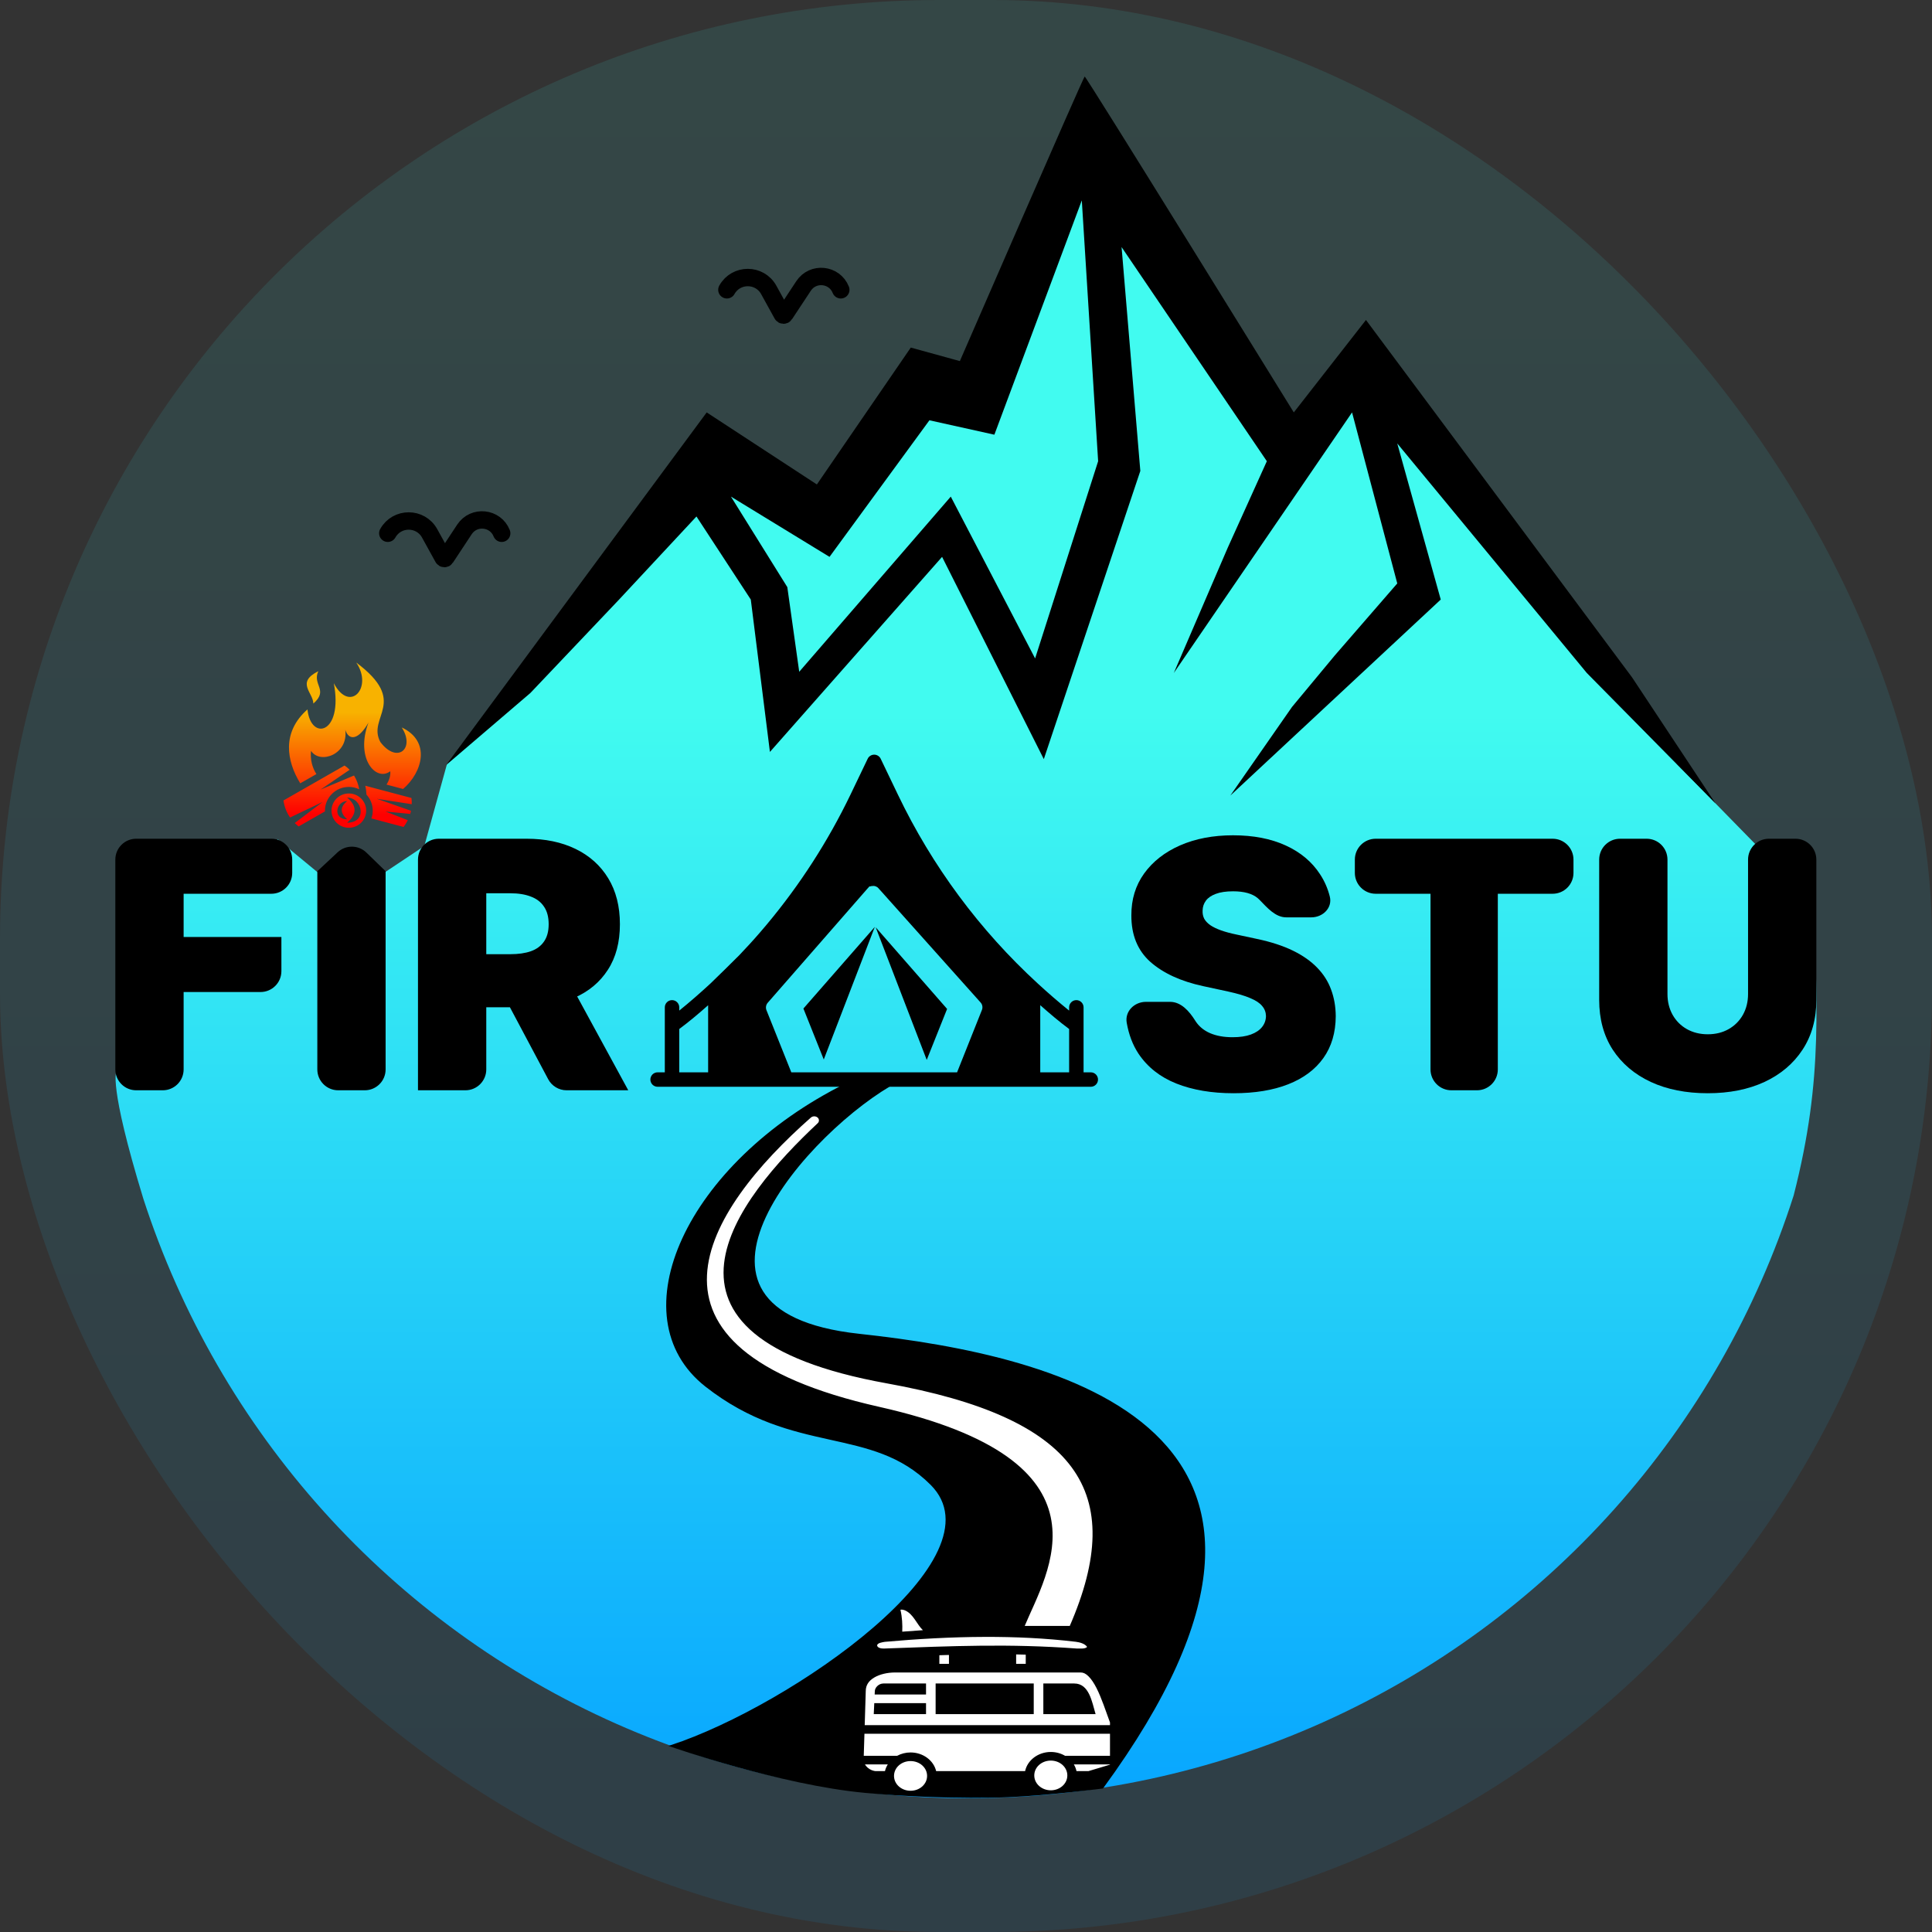 <svg width="1111" height="1111" viewBox="0 0 1111 1111" fill="none" xmlns="http://www.w3.org/2000/svg">
<rect x="0" y="0" width="1111" height="1111" fill="#333333" stroke="none"/>
<rect width="1111" height="1111" rx="540" fill="url(#paint0_linear_83_2)" fill-opacity="0.1"/>
<path d="M1031.44 687.474C1049 619 1044.59 577.169 1042.5 504.5L1009.5 485.5L964.5 439.5L798 213.5H775L737 250.5L633.5 100L617.5 97L560.349 226.444L534.363 219.55L481.862 293.795L417.693 252.96L257.001 439.5L244 486.5L221.5 501.5H182.5L159.5 482.5L162 510L104 512L99 622L83 625.5L67 616C67 616 62 622.5 82.435 689.356C104.025 755.95 139.399 817.251 186.255 869.266C233.11 921.28 290.396 962.843 354.382 991.246C418.368 1019.65 487.619 1034.26 557.626 1034.12C627.632 1033.98 696.825 1019.1 760.697 990.44C824.57 961.783 881.691 919.994 928.339 867.794C974.988 815.594 1010.12 754.153 1031.44 687.474Z" fill="url(#paint1_linear_83_2)"/>
<path d="M627.26 616.643H623.108V579.276C623.108 578.175 622.67 577.119 621.892 576.341C621.113 575.562 620.057 575.125 618.956 575.125C617.855 575.125 616.799 575.562 616.02 576.341C615.242 577.119 614.804 578.175 614.804 579.276V581.145C608.742 576.246 602.722 571.056 596.868 565.658C563.344 534.911 536.017 498.029 516.364 457.005L506.524 436.494C506.205 435.745 505.673 435.107 504.994 434.658C504.315 434.209 503.518 433.97 502.704 433.97C501.89 433.97 501.094 434.209 500.415 434.658C499.736 435.107 499.204 435.745 498.885 436.494L489.045 457.005C476.131 483.814 459.94 508.917 440.842 531.738L437.022 536.222C433.202 540.664 429.217 544.982 425.189 549.217C419.654 554.753 414.118 560.192 408.582 565.534C402.686 570.973 396.666 576.246 390.604 581.145V579.276C390.604 578.175 390.167 577.119 389.388 576.341C388.61 575.562 387.554 575.125 386.453 575.125C385.351 575.125 384.295 575.562 383.517 576.341C382.738 577.119 382.301 578.175 382.301 579.276V616.643H378.149C377.048 616.643 375.992 617.08 375.213 617.859C374.434 618.638 373.997 619.694 373.997 620.795C373.997 621.896 374.434 622.952 375.213 623.731C375.992 624.509 377.048 624.947 378.149 624.947H627.26C628.361 624.947 629.417 624.509 630.196 623.731C630.974 622.952 631.412 621.896 631.412 620.795C631.412 619.694 630.974 618.638 630.196 617.859C629.417 617.08 628.361 616.643 627.26 616.643ZM614.804 616.643H598.197V578.031C603.636 582.847 609.199 587.58 614.804 591.732V616.643ZM390.604 591.732C396.209 587.58 401.773 582.889 407.212 578.072V616.643H390.604V591.732ZM547.046 616.643H455.041L440.717 580.813C440.46 580.117 440.393 579.365 440.524 578.635C440.656 577.905 440.98 577.223 441.465 576.661L498.552 511.311L499.258 510.522C499.471 510.24 499.707 509.976 499.964 509.733H500.255H500.545L501.127 509.525H501.542C502.021 509.422 502.516 509.422 502.995 509.525C503.255 509.571 503.507 509.655 503.742 509.774C503.962 509.86 504.172 509.971 504.365 510.107C504.5 510.152 504.616 510.239 504.697 510.356L505.195 510.812L505.528 511.228L506.192 511.933L563.944 576.536C564.428 577.098 564.753 577.78 564.884 578.51C565.016 579.24 564.949 579.992 564.691 580.688L550.368 616.643H547.046Z" fill="black"/>
<path d="M532.919 609.5L544.627 580.188L503.565 533.23L532.919 609.5Z" fill="black"/>
<path d="M473.708 609.269L503.062 533L462 579.957L473.708 609.269Z" fill="black"/>
<path d="M78.323 626.97C71.696 626.97 66.323 621.598 66.323 614.97V494.316C66.323 487.688 71.696 482.316 78.323 482.316H156.034C162.661 482.316 168.034 487.688 168.034 494.316V501.959C168.034 508.586 162.661 513.959 156.034 513.959H105.595V538.821H161.818V558.465C161.818 565.092 156.445 570.465 149.818 570.465H105.595V614.97C105.595 621.598 100.222 626.97 93.595 626.97H78.323Z" fill="black"/>
<path d="M221.749 501V614.97C221.749 621.598 216.377 626.97 209.749 626.97H194.478C187.85 626.97 182.478 621.598 182.478 614.97V501L194.15 490.108C198.827 485.743 206.105 485.815 210.695 490.27L221.749 501Z" fill="black"/>
<path d="M240.361 626.97V494.316C240.361 487.688 245.733 482.316 252.361 482.316H302.8C313.536 482.316 322.93 484.27 330.982 488.178C339.034 492.086 345.297 497.713 349.77 505.059C354.244 512.405 356.48 521.21 356.48 531.476C356.48 541.835 354.173 550.57 349.558 557.68C344.991 564.79 338.563 570.158 330.276 573.784C322.035 577.41 312.406 579.223 301.387 579.223H264.093V548.71H293.476C298.091 548.71 302.023 548.145 305.272 547.015C308.568 545.837 311.087 543.977 312.829 541.435C314.619 538.892 315.514 535.572 315.514 531.476C315.514 527.332 314.619 523.965 312.829 521.375C311.087 518.738 308.568 516.808 305.272 515.583C302.023 514.312 298.091 513.676 293.476 513.676H279.632V614.97C279.632 621.598 274.26 626.97 267.632 626.97H240.361ZM325.12 560.576L361.283 626.97H325.83C321.394 626.97 317.319 624.522 315.236 620.606L283.305 560.576H325.12Z" fill="black"/>
<path d="M739.649 527.52C733.392 527.52 728.734 521.999 724.369 517.517C724.025 517.163 723.659 516.824 723.273 516.502C720.165 513.865 715.433 512.546 709.076 512.546C705.026 512.546 701.707 513.041 699.117 514.029C696.574 514.971 694.691 516.266 693.466 517.914C692.242 519.562 691.606 521.446 691.559 523.565C691.465 525.307 691.771 526.884 692.477 528.297C693.231 529.663 694.408 530.911 696.009 532.041C697.61 533.124 699.658 534.113 702.154 535.007C704.65 535.902 707.616 536.702 711.054 537.409L722.92 539.951C730.925 541.647 737.776 543.883 743.474 546.661C749.171 549.44 753.833 552.712 757.459 556.479C761.085 560.199 763.745 564.39 765.44 569.052C767.183 573.714 768.077 578.799 768.124 584.308C768.077 593.82 765.699 601.872 760.991 608.465C756.282 615.057 749.548 620.072 740.79 623.509C732.078 626.947 721.601 628.665 709.359 628.665C696.786 628.665 685.814 626.805 676.444 623.085C667.12 619.366 659.869 613.644 654.689 605.922C651.366 600.892 649.109 594.953 647.918 588.107C646.778 581.56 652.321 576.115 658.966 576.115H672.835C679.214 576.115 683.939 581.524 687.316 586.936C687.387 587.05 687.46 587.163 687.533 587.275C689.511 590.289 692.289 592.572 695.868 594.126C699.494 595.68 703.802 596.457 708.793 596.457C712.984 596.457 716.492 595.939 719.318 594.903C722.143 593.867 724.285 592.431 725.745 590.595C727.205 588.758 727.958 586.663 728.005 584.308C727.958 582.095 727.228 580.165 725.816 578.517C724.45 576.821 722.19 575.315 719.035 573.996C715.88 572.631 711.619 571.359 706.251 570.182L691.842 567.074C679.034 564.296 668.933 559.658 661.541 553.16C654.195 546.614 650.545 537.691 650.593 526.39C650.545 517.208 652.994 509.179 657.938 502.305C662.93 495.383 669.828 489.991 678.633 486.13C687.486 482.269 697.634 480.338 709.076 480.338C720.754 480.338 730.854 482.292 739.377 486.2C747.9 490.109 754.469 495.618 759.084 502.728C761.667 506.642 763.541 510.924 764.707 515.575C766.325 522.026 760.738 527.52 754.087 527.52H739.649Z" fill="black"/>
<path d="M791.108 513.959C784.48 513.959 779.108 508.586 779.108 501.959V494.316C779.108 487.688 784.48 482.316 791.108 482.316H892.833C899.46 482.316 904.833 487.688 904.833 494.316V501.959C904.833 508.586 899.46 513.959 892.833 513.959H861.324V614.97C861.324 621.598 855.951 626.97 849.324 626.97H834.617C827.99 626.97 822.617 621.598 822.617 614.97V513.959H791.108Z" fill="black"/>
<path d="M1005.22 494.316C1005.22 487.688 1010.59 482.316 1017.22 482.316H1032.49C1039.12 482.316 1044.49 487.688 1044.49 494.316V574.985C1044.49 586.004 1041.85 595.539 1036.58 603.591C1031.35 611.596 1024.05 617.788 1014.68 622.167C1005.31 626.499 994.436 628.665 982.052 628.665C969.573 628.665 958.649 626.499 949.278 622.167C939.908 617.788 932.609 611.596 927.382 603.591C922.203 595.539 919.613 586.004 919.613 574.985V494.316C919.613 487.688 924.985 482.316 931.613 482.316H946.884C953.512 482.316 958.884 487.688 958.884 494.316V571.595C958.884 576.068 959.873 580.071 961.851 583.602C963.829 587.087 966.56 589.818 970.044 591.795C973.576 593.773 977.578 594.762 982.052 594.762C986.572 594.762 990.575 593.773 994.059 591.795C997.544 589.818 1000.27 587.087 1002.25 583.602C1004.23 580.071 1005.22 576.068 1005.22 571.595V494.316Z" fill="black"/>
<path d="M204.859 381C214.677 395.416 201.12 410.345 191.958 392.888C197.49 422.021 178.739 426.425 176.807 407.958C161.9 421.074 164.777 437.629 172.665 450.447L181.957 445.136C179.524 441.443 178.309 436.567 178.854 431.786C184.06 439.735 200.511 433.819 198.539 419.702C200.706 426.168 206.2 425.542 211.871 415.569C204.158 436.277 216.294 449.709 224.418 443.51C224.716 445.923 223.82 448.683 222.271 451.184L231.79 453.71C242.962 444.133 247.946 426.298 231.018 418.322C238.938 430.515 228.363 439.504 218.711 426.682C210.899 412.14 235.405 403.822 204.86 381H204.859ZM183.04 385.977C170.043 392.495 180.072 398.176 180.196 404.594C189.139 396.744 179.442 393.807 183.04 385.977ZM198.133 440.228L163 460.319C163.549 464.026 164.82 467.258 166.813 470.097L185.459 461.213L169.511 473.285C170.198 473.966 170.936 474.619 171.728 475.25L186.871 466.594C186.867 466.445 186.859 466.297 186.859 466.147C186.859 458.643 193.04 452.526 200.603 452.526C202.669 452.524 204.709 452.987 206.57 453.88C206.099 451.176 205.094 448.416 203.586 445.961L184.344 454.05L201.059 442.666C200.18 441.749 199.201 440.924 198.133 440.228L198.133 440.228ZM210.066 451.845C210.392 453.286 210.593 454.731 210.667 456.142L210.712 456.936C212.968 459.363 214.347 462.599 214.347 466.146C214.347 467.674 214.086 469.191 213.574 470.632L232.088 475.546C233.029 474.271 233.829 472.972 234.488 471.64L221.688 466.663L235.901 468.043C236.076 467.449 236.227 466.849 236.35 466.241L216.678 459.342L236.775 462.461C236.806 461.298 236.754 460.108 236.61 458.889L210.066 451.846V451.845ZM200.603 456.293C195.078 456.293 190.646 460.688 190.646 466.146C190.646 471.605 195.078 476 200.603 476C206.129 476 210.56 471.605 210.56 466.147C210.56 460.688 206.129 456.293 200.603 456.293L200.603 456.293ZM199.602 458.668C208.475 458.668 211.446 473.102 199.602 473.102C204.998 468.442 205.644 463.649 199.602 458.668V458.668ZM199.64 460.653C195.259 464.265 195.728 467.744 199.64 471.124C191.052 471.124 193.206 460.653 199.64 460.653Z" fill="url(#paint2_linear_83_2)"/>
<path d="M803.5 335.5L777.5 237.161L675 387L706 315L728.5 265.219L623.746 110.804L571.816 249.973L534.466 241.687L477.016 320.225L420.336 285.581L452.746 337.625L459.596 386.304L546.746 285.581L595.246 378.629L631.486 265.219L620.246 85.75H640.246L655.746 270.822L600.246 436.536L541.746 320.225L442.746 432.393L431.746 344.772L400.5 297L356 344.772L305 398.5L256.5 440L406.386 237.161L469.746 278.589L523.746 199.875L551.966 207.643C551.966 207.643 622.986 44.27 623.746 44C624.516 43.731 744 237.161 744 237.161L785.5 184L938.5 389.5L986.5 462L912.5 387L803.5 255L828.5 344.772L707.5 457.5L743 406.5L767.5 377L803.5 335.5Z" fill="black"/>
<path d="M418 166.651V166.651C423.267 157.219 436.851 157.255 442.068 166.714L449.825 180.777C450.132 181.333 450.92 181.364 451.269 180.834L462.082 164.443C467.488 156.249 479.879 157.526 483.5 166.651V166.651" stroke="black" stroke-width="10" stroke-linecap="round"/>
<path d="M223 306.651V306.651C228.267 297.219 241.851 297.255 247.068 306.714L254.825 320.777C255.132 321.333 255.92 321.364 256.269 320.834L267.082 304.443C272.488 296.249 284.879 297.526 288.5 306.651V306.651" stroke="black" stroke-width="10" stroke-linecap="round"/>
<path d="M386 1004C454.635 981.415 578.229 896.229 535.5 853.5C501 819 457 837 406 797C355 757 395 669 486.5 623.5L516.5 621.5C465.5 648.5 370.908 754.178 494 767.5C609.5 780 785 821.5 634 1028C634 1028 603 1032 579.5 1033C552.128 1034.16 518.507 1032.46 497.5 1030.5C448.493 1025.92 386 1004 386 1004Z" fill="black"/>
<path d="M516.5 621.5C465.5 648.5 370.908 754.178 494 767.5C609.5 780 785 821.5 634 1028C634 1028 603 1032 579.5 1033C552.128 1034.16 518.507 1032.46 497.5 1030.5C448.493 1025.92 386 1004 386 1004C454.635 981.415 578.229 896.229 535.5 853.5C501 819 457 837 406 797C355 757 395 669 486.5 623.5M516.5 621.5C516.5 621.5 494.5 623.5 486.5 623.5M516.5 621.5L486.5 623.5" stroke="black"/>
<path d="M505.5 809.5C643.68 840.557 601.5 904 588.5 935.5H615.5C649.5 857.5 619.615 814.767 510 795C360.139 767.976 424.661 689.287 470.592 646.24C471.837 645.074 471.679 643.076 470.282 642.097C468.941 641.159 467.137 641.248 465.91 642.331C405.29 695.832 353.741 775.391 505.5 809.5Z" fill="white" stroke="black"/>
<path d="M518.321 925.612C518.161 925.612 517.968 925.664 517.8 925.692C518.821 930.172 519.008 934.331 518.833 938.296C522.853 937.966 526.809 937.691 530.703 937.443C527.023 933.863 525.275 928.112 520.308 926.003C519.725 925.802 519.106 925.628 518.585 925.612H518.321ZM566.427 941.298C546.802 941.353 527.422 942.482 508.864 944.135C507.745 944.327 504.255 944.741 504.415 946.31C504.461 946.834 505.267 948.1 508.478 947.99C547.936 946.558 580.195 945.099 619.199 947.99C620.855 947.935 624.044 948.348 625.148 947.054C623.891 945.154 620.825 944.383 618.647 944.107C601.292 942.042 583.752 941.243 566.427 941.298ZM584.334 951.377V956.803H589.854V951.515C588.014 951.46 586.174 951.405 584.334 951.377ZM545.698 951.68L540.178 951.846V956.803H545.698V951.68ZM514.718 961.76C510.271 961.76 505.85 962.806 502.759 964.651C499.665 966.496 497.853 968.92 497.853 972.5V972.527L497.252 992.053H638.303V990.51C635.881 983.929 633.458 976.466 630.576 970.765C629.104 967.873 627.509 965.477 625.915 963.935C624.351 962.393 622.971 961.76 621.438 961.76H514.718ZM507.975 968.094H532.512V974.428H502.98L503.068 972.5C503.068 970.517 505.304 968.094 507.975 968.094ZM538.032 968.094H594.454V985.719H538.032V968.094ZM599.973 968.094H617.758C626.344 968.094 627.939 978.696 630.024 985.719H599.973V968.094ZM502.75 979.385H532.512V985.719H502.455L502.75 979.385ZM497.098 997.01L496.703 1009.68H515.889C518.149 1008.47 520.798 1007.75 523.62 1007.75C530.856 1007.75 536.897 1012.38 538.338 1018.49H589.486C590.805 1012.24 596.937 1007.47 604.266 1007.47C607.302 1007.47 610.123 1008.3 612.484 1009.68H638.303V997.01H497.098ZM604.266 1012.43C598.992 1012.43 594.76 1016.23 594.76 1020.97C594.76 1025.71 598.992 1029.51 604.266 1029.51C609.54 1029.51 613.772 1025.71 613.772 1020.97C613.772 1016.23 609.54 1012.43 604.266 1012.43ZM523.62 1012.71C518.327 1012.71 514.104 1016.51 514.104 1021.24C514.104 1025.98 518.327 1029.78 523.62 1029.78C528.894 1029.78 533.125 1025.98 533.125 1021.24C533.125 1016.51 528.894 1012.71 523.62 1012.71ZM497.39 1014.63C497.77 1015.27 498.279 1015.9 498.898 1016.45C500.321 1017.72 502.213 1018.49 503.887 1018.49H508.901C509.22 1017.11 509.775 1015.82 510.523 1014.63H497.39ZM617.513 1014.63C618.249 1015.82 618.739 1017.11 619.046 1018.49H625.884L638.303 1014.77V1014.63H617.513Z" fill="white"/>
<defs>
<linearGradient id="paint0_linear_83_2" x1="555.5" y1="0" x2="555.5" y2="1111" gradientUnits="userSpaceOnUse">
<stop stop-color="#41FBF0"/>
<stop offset="1" stop-color="#08A6FF"/>
</linearGradient>
<linearGradient id="paint1_linear_83_2" x1="555.514" y1="97" x2="555.514" y2="1034.12" gradientUnits="userSpaceOnUse">
<stop offset="0.334" stop-color="#41FBF0"/>
<stop offset="1" stop-color="#08A6FF"/>
</linearGradient>
<linearGradient id="paint2_linear_83_2" x1="202.5" y1="381" x2="202.5" y2="476" gradientUnits="userSpaceOnUse">
<stop offset="0.3" stop-color="#F8B200"/>
<stop offset="0.92" stop-color="#FF0000"/>
</linearGradient>
</defs>
</svg>
